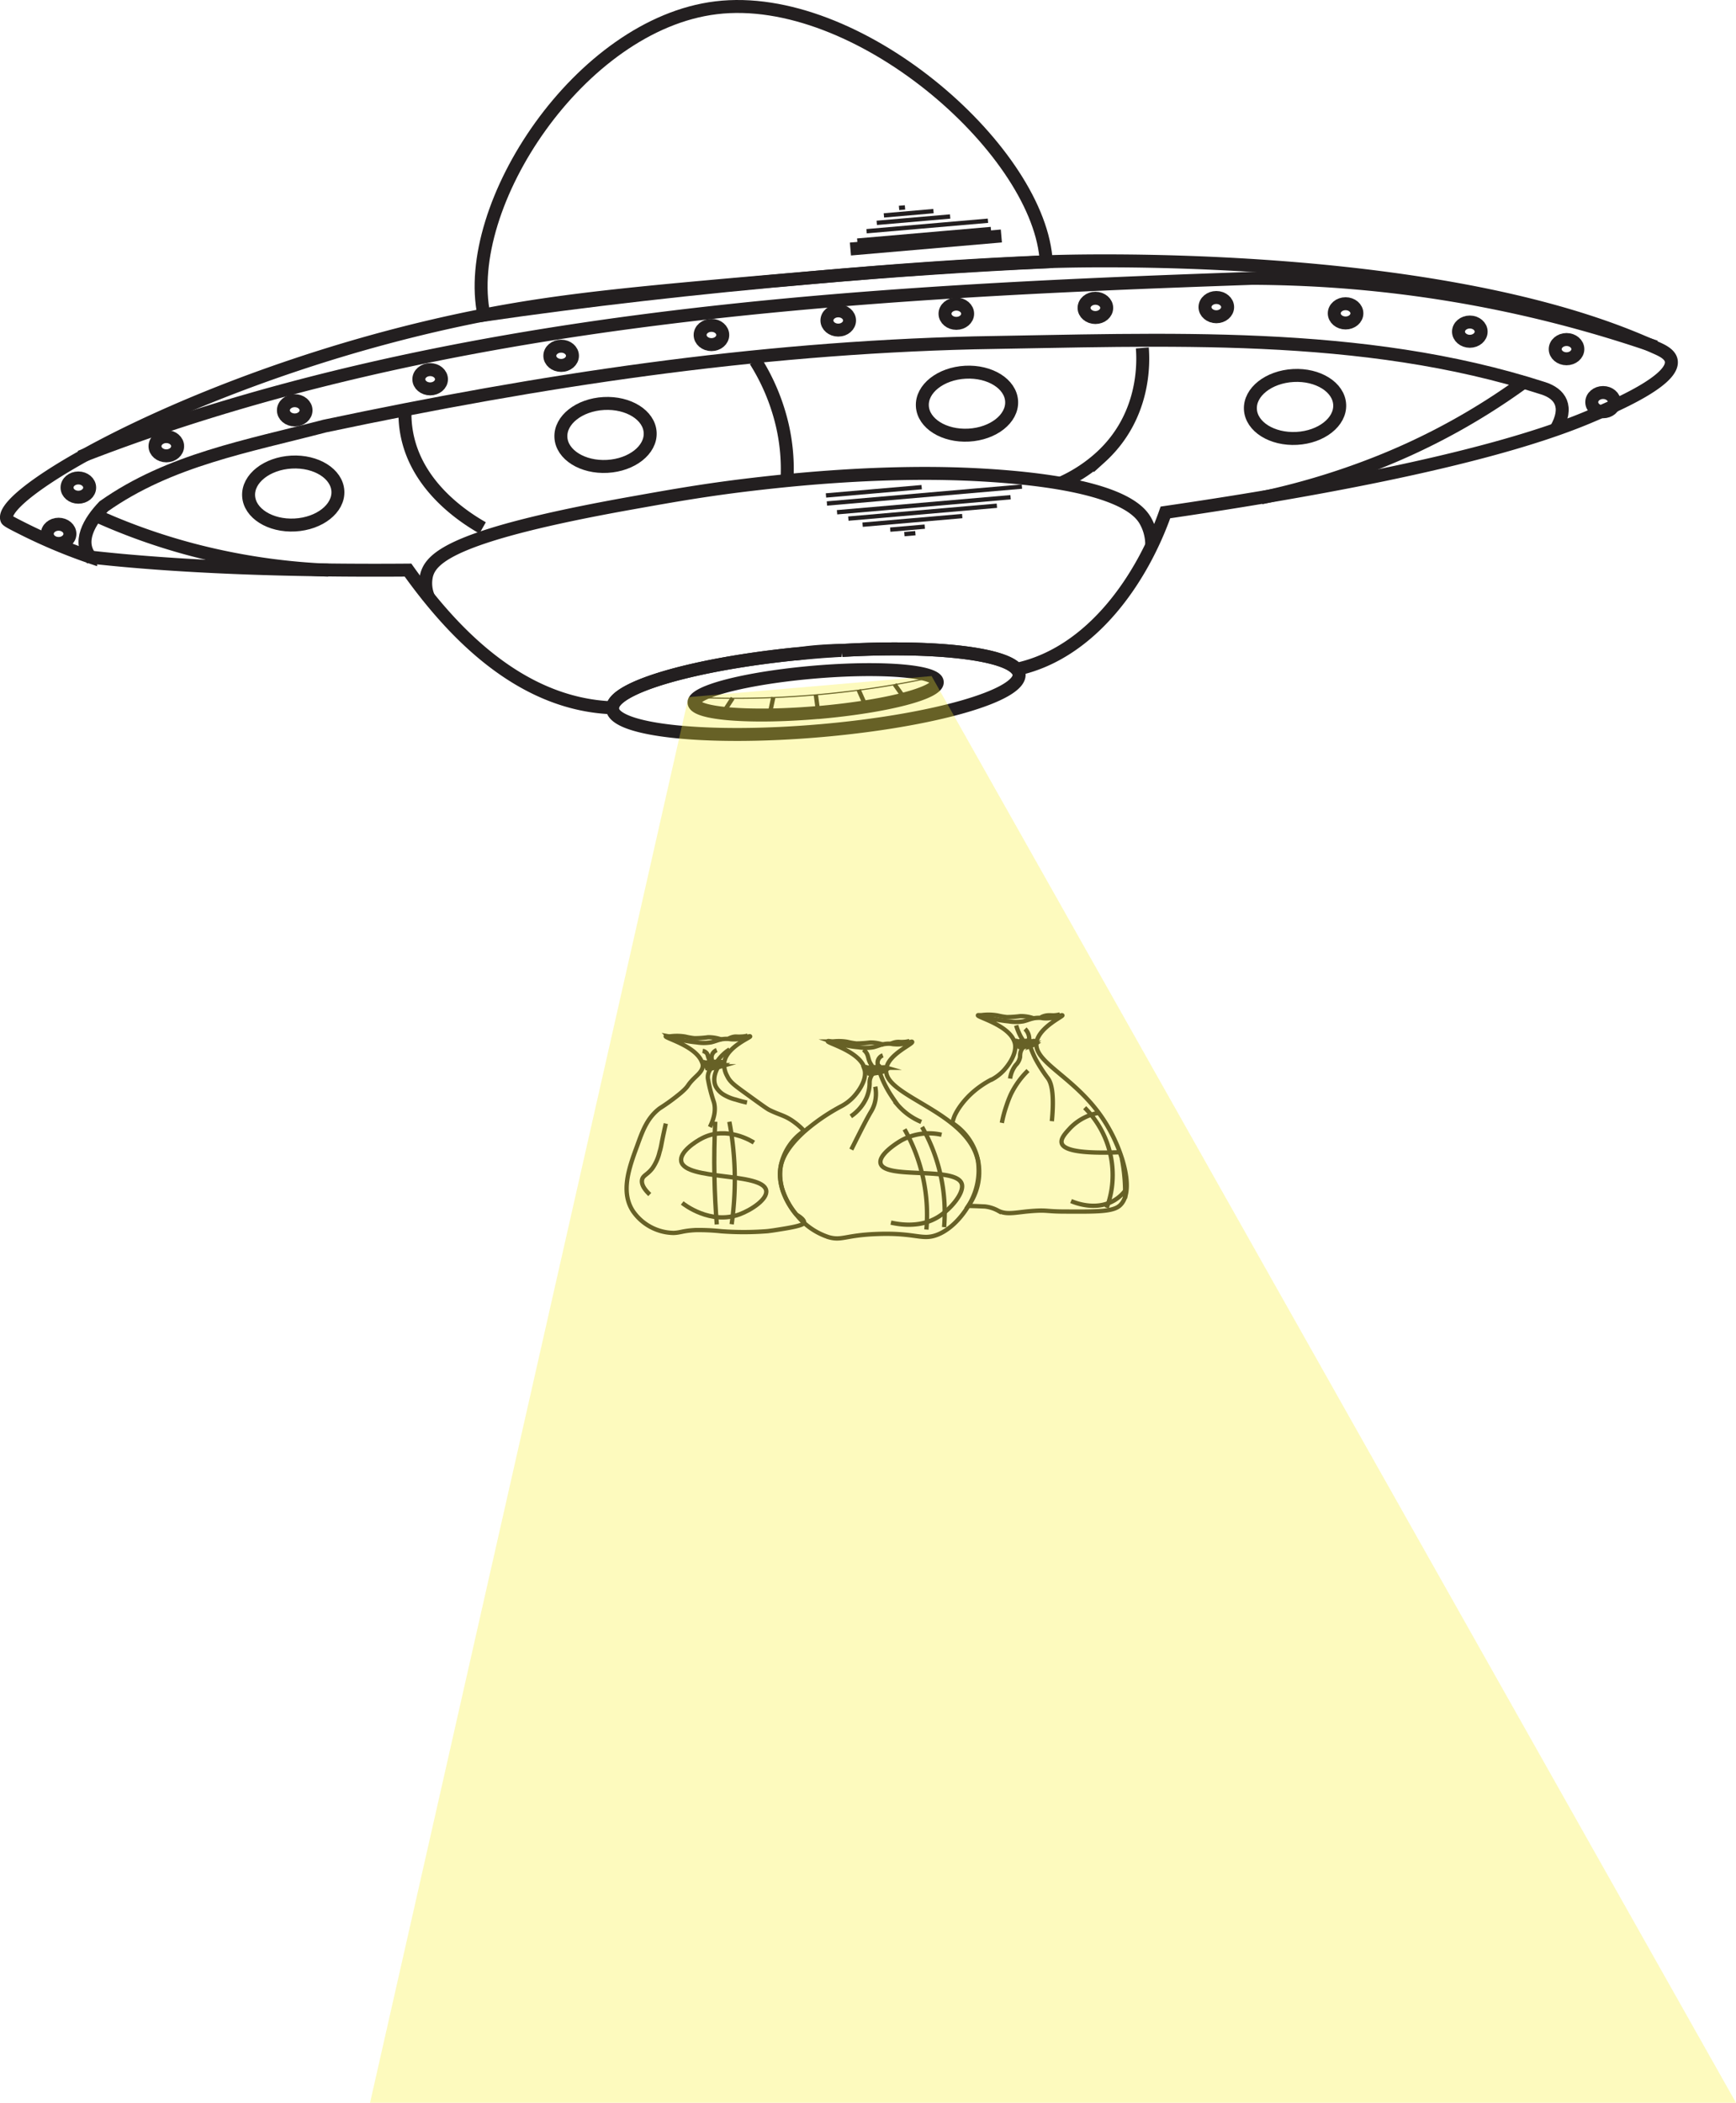 <svg id="Layer_1" data-name="Layer 1" xmlns="http://www.w3.org/2000/svg" viewBox="0 0 401.96 486.8"><defs><style>.cls-1,.cls-2,.cls-3,.cls-4{fill:none;stroke:#231f20;stroke-miterlimit:10;}.cls-1{stroke-width:3px;}.cls-3{stroke-width:0.25px;}.cls-4{stroke-width:0.75px;}.cls-5{fill:#f9ed32;opacity:0.32;}</style></defs><path class="cls-1" d="M385.44,85.94c1.1,4.62-13.39,10.75-19,13.12-24.73,10.46-69.84,18-98.09,22.13-5.31,15.14-16.9,32.4-34.19,36.26l-.25.05c-3.12-3.75-19.73-5.54-40.43-4.36a1.23,1.23,0,0,0-.27,0c-1.42,0-2.92.08-4.47.18-1.88.13-3.66.33-5.34.57a.84.84,0,0,0-.18,0c-24,2.38-42.69,7.8-42.9,12.53-21.89-.81-37.68-18.34-47.35-31.88-28.94.23-54.08-.82-73.49-3h0a125.34,125.34,0,0,1-15.39-6.44c-2.55-1.28-3.83-1.93-4-2.26-2.65-6.31,48.48-35.28,110.43-47.35,19.5-3.8,38.34-5.42,76-8.67,14.29-1.23,31.56-2.72,54.21-3.66,0,0,89.45-3.68,140.72,19.69C382.73,83.43,385.05,84.29,385.44,85.94Z" transform="translate(1.5 -2.56)"/><path class="cls-1" d="M240.67,62.12c0,.32.06.68.09,1.06-17.36.82-35.53,2-54.21,3.65-26.87,2.32-52.5,5.28-76,8.68C105.27,50.07,132.81,8.18,164.3,4.36,196.87.4,238.21,36.61,240.67,62.12Z" transform="translate(1.5 -2.56)"/><path class="cls-1" d="M180.72,113.76" transform="translate(1.5 -2.56)"/><path class="cls-2" d="M215.55,160.42c.31,2.57-12,5.74-27.6,7.09s-28.39.35-28.7-2.22c-.05-.42.23-.85.82-1.29,3-2.27,13.75-4.68,26.77-5.81s24.15-.6,27.6,1.11C215.13,159.63,215.5,160,215.55,160.42Z" transform="translate(1.5 -2.56)"/><path class="cls-1" d="M233.91,157.5c-3.12-3.75-19.73-5.54-40.43-4.36a1.23,1.23,0,0,0-.27,0c-2.27.12-4.57.28-6.92.49l-2.89.26a.84.84,0,0,0-.18,0c-24,2.38-42.69,7.8-42.9,12.53a.76.76,0,0,0,0,.3c.59,5,22.14,7.25,48.14,5s46.59-8.13,46-13.14A2.11,2.11,0,0,0,233.91,157.5Zm-46,10c-15.55,1.34-28.39.35-28.7-2.22-.05-.42.23-.85.82-1.29,3-2.27,13.75-4.68,26.77-5.81s24.15-.6,27.6,1.11c.69.33,1.06.7,1.11,1.12C215.86,163,203.51,166.16,188,167.51Z" transform="translate(1.5 -2.56)"/><path class="cls-1" d="M97.77,140.92a8.23,8.23,0,0,1-.48-5.24c1.1-4.1,6.54-9.37,47.44-16.66,10.25-1.83,18.17-3.24,30.12-4.58,26.5-3,43.59-2.29,49.54-2,33,1.69,38,8.33,39.36,10.76a11.23,11.23,0,0,1,1.42,5.63" transform="translate(1.5 -2.56)"/><path class="cls-2" d="M215.55,160.42c.31,2.57-12,5.74-27.6,7.09s-28.39.35-28.7-2.22c-.05-.42.23-.85.82-1.29,3-2.27,13.75-4.68,26.77-5.81s24.15-.6,27.6,1.11C215.13,159.63,215.5,160,215.55,160.42Z" transform="translate(1.5 -2.56)"/><path class="cls-3" d="M159.08,164a215.16,215.16,0,0,0,28.32-.58,211.35,211.35,0,0,0,28-4.29" transform="translate(1.5 -2.56)"/><line class="cls-2" x1="169.65" y1="161.61" x2="167.63" y2="164.71"/><line class="cls-2" x1="188.9" y1="160.81" x2="189.45" y2="164.95"/><line class="cls-2" x1="207.16" y1="158.45" x2="209.29" y2="161.45"/><line class="cls-2" x1="179.05" y1="161.43" x2="178.23" y2="165.28"/><line class="cls-2" x1="198.81" y1="159.72" x2="200.42" y2="163.36"/><path class="cls-1" d="M17.06,108.33C101.84,75.27,196.87,70.18,288.44,67a288.91,288.91,0,0,1,93.41,15.85" transform="translate(1.5 -2.56)"/><path class="cls-1" d="M19.82,132c-3.64-3.86-.55-8.82,2.72-12.24C37.81,109,55.83,105.88,73.67,101.2c50.23-10.61,99-18,150.35-19.27,44-.68,89.75-3.06,131.83,10.53,3.82,1.23,6,4.18,2.9,9.49" transform="translate(1.5 -2.56)"/><path class="cls-1" d="M173.41,86.09a48.58,48.58,0,0,1,5.74,13,45.3,45.3,0,0,1,1.57,14.72" transform="translate(1.5 -2.56)"/><path class="cls-1" d="M351.89,90.63a153.84,153.84,0,0,1-35,19.27,167.81,167.81,0,0,1-26.4,7.92" transform="translate(1.5 -2.56)"/><path class="cls-1" d="M20.94,122a141.72,141.72,0,0,0,27.23,9.08,147.74,147.74,0,0,0,26.36,3.48" transform="translate(1.5 -2.56)"/><path class="cls-1" d="M92.27,97.88a25,25,0,0,0,.86,7c3,11.15,13.14,17.62,17.12,19.89" transform="translate(1.5 -2.56)"/><path class="cls-1" d="M263,83.11c.25,3.22.78,15.87-9.75,25.39a34.67,34.67,0,0,1-9.32,6" transform="translate(1.5 -2.56)"/><ellipse class="cls-1" cx="66.41" cy="116.81" rx="10.35" ry="7.29" transform="translate(-4.75 1.22) rotate(-3.11)"/><ellipse class="cls-1" cx="222.41" cy="96" rx="10.35" ry="7.29" transform="translate(-3.39 9.66) rotate(-3.11)"/><ellipse class="cls-1" cx="138.71" cy="103.24" rx="10.35" ry="7.29" transform="translate(-3.9 5.13) rotate(-3.11)"/><ellipse class="cls-1" cx="298.36" cy="96.75" rx="10.35" ry="7.29" transform="translate(-3.31 13.79) rotate(-3.11)"/><ellipse class="cls-1" cx="371.18" cy="93.1" rx="2.62" ry="2.23"/><ellipse class="cls-1" cx="362.72" cy="80.83" rx="2.62" ry="2.23"/><ellipse class="cls-1" cx="194.09" cy="74.19" rx="2.62" ry="2.23"/><ellipse class="cls-1" cx="221.43" cy="72.63" rx="2.62" ry="2.23"/><ellipse class="cls-1" cx="253.63" cy="71.28" rx="2.62" ry="2.23"/><ellipse class="cls-1" cx="281.63" cy="71.1" rx="2.62" ry="2.23"/><ellipse class="cls-1" cx="311.56" cy="72.54" rx="2.62" ry="2.23"/><ellipse class="cls-1" cx="340.33" cy="76.78" rx="2.62" ry="2.23"/><ellipse class="cls-1" cx="18.14" cy="112.88" rx="2.62" ry="2.23"/><ellipse class="cls-1" cx="13.57" cy="123.59" rx="2.62" ry="2.23"/><ellipse class="cls-1" cx="38.51" cy="103.3" rx="2.62" ry="2.23"/><ellipse class="cls-1" cx="68.24" cy="94.99" rx="2.62" ry="2.23"/><ellipse class="cls-1" cx="99.6" cy="87.8" rx="2.62" ry="2.23"/><ellipse class="cls-1" cx="129.93" cy="82.37" rx="2.62" ry="2.23"/><ellipse class="cls-1" cx="164.73" cy="77.55" rx="2.62" ry="2.23"/><line class="cls-1" x1="196.91" y1="57.65" x2="231.86" y2="54.63"/><line class="cls-2" x1="198.49" y1="55.7" x2="229.44" y2="53.02"/><line class="cls-2" x1="200.65" y1="53.53" x2="228.75" y2="51.1"/><line class="cls-2" x1="203.01" y1="51.59" x2="220" y2="50.12"/><line class="cls-2" x1="204.66" y1="49.87" x2="216.14" y2="48.87"/><line class="cls-2" x1="208.17" y1="48.14" x2="209.55" y2="48.02"/><line class="cls-2" x1="191.47" y1="116.56" x2="236.62" y2="112.65"/><line class="cls-2" x1="193.81" y1="118.59" x2="233.99" y2="115.11"/><line class="cls-2" x1="196.43" y1="120.06" x2="230.82" y2="117.08"/><line class="cls-2" x1="199.73" y1="121.47" x2="222.8" y2="119.47"/><line class="cls-2" x1="206.13" y1="122.61" x2="214.12" y2="121.92"/><line class="cls-2" x1="209.4" y1="123.65" x2="211.95" y2="123.43"/><line class="cls-2" x1="191.25" y1="114.7" x2="213.41" y2="112.78"/><path class="cls-2" d="M222.69,281.77c-1.88,3.14-4.57,5.68-7.26,6.68-3.51,1.3-4.87-.54-13.75-.22-7.48.26-8.23,1.62-11.31.74a15.75,15.75,0,0,1-7.5-5.24c-2.75-3.32-4.37-7.59-3.58-11.25.65-3,3-5.74,5.5-8a45.3,45.3,0,0,1,8.48-5.81,10.72,10.72,0,0,0,2.93-2.25c.43-.48,3-3.36,2.54-6a4.4,4.4,0,0,0-.18-.62l.2,0a.61.61,0,0,1,.33,0c.07,0,.09.07.15.09a.55.55,0,0,0,.42,0c.36-.11.46.08,1,0,.2,0,.15-.05.4-.08a5,5,0,0,1,.87-.06,1.1,1.1,0,0,1,.51.13c.06,0,.23.11.34.05s.05-.05.08-.09.15-.07.44,0a4.11,4.11,0,0,1,.43.1c-.73,4,6.88,6.82,13.22,11.24,3.78,2.64,7.12,5.84,8,10.16A15.45,15.45,0,0,1,222.69,281.77Z" transform="translate(1.5 -2.56)"/><path class="cls-2" d="M209.7,243.75c.31.46-5.36,2.83-5.94,6a4.11,4.11,0,0,0-.43-.1c-.29,0-.38,0-.44,0s0,.06-.08.09-.28,0-.34-.05a1.1,1.1,0,0,0-.51-.13,5,5,0,0,0-.87.06c-.25,0-.2.06-.4.08-.57,0-.67-.14-1,0a.55.55,0,0,1-.42,0c-.06,0-.08-.06-.15-.09a.61.61,0,0,0-.33,0l-.2,0c-1.4-3.77-8.59-5.57-8.42-6,0-.07.29-.05.57,0l.32.07a26.44,26.44,0,0,0,6.2,1.32,10.67,10.67,0,0,0,3.44,0c.87-.21,1.52-.53,2.39-.7h0a6.22,6.22,0,0,1,1.22-.12c.66,0,.65.1,1.35.13C208,244.53,209.54,243.51,209.7,243.75Z" transform="translate(1.5 -2.56)"/><path class="cls-2" d="M186.45,239.48" transform="translate(1.5 -2.56)"/><path class="cls-2" d="M190.49,243.8a11.76,11.76,0,0,1,4.14-.06,17.46,17.46,0,0,0,2.15.39,27.18,27.18,0,0,0,3.16-.22,8.68,8.68,0,0,1,3.17.54" transform="translate(1.5 -2.56)"/><path class="cls-2" d="M204.68,244.25a3.92,3.92,0,0,1,1.53-.47c.52-.05.79.05,1.41,0a5.88,5.88,0,0,0,1.48-.22" transform="translate(1.5 -2.56)"/><path class="cls-2" d="M198.56,249.73l-.28,0" transform="translate(1.5 -2.56)"/><path class="cls-2" d="M199.18,251.08a.83.83,0,0,1,.49,0l.13.06a1.11,1.11,0,0,0,.78,0c.49-.11,1.07-.2,1.31-.23l.33-.06.33-.09.43-.14a2.34,2.34,0,0,0,.51-.27l-.26,0-.21,0a2.19,2.19,0,0,0-.37,0,16.87,16.87,0,0,1-1.94.12,5.06,5.06,0,0,0-.87,0,1.27,1.27,0,0,1-.3,0h-.25l-.56-.07" transform="translate(1.5 -2.56)"/><path class="cls-2" d="M216.08,255.62" transform="translate(1.5 -2.56)"/><path class="cls-2" d="M219.8,257.35" transform="translate(1.5 -2.56)"/><path class="cls-2" d="M200.69,249.74c-.22-.32-.44-.66-.65-1-.6-1.08-.42-1.84-1.08-2.65a2.75,2.75,0,0,0-.54-.52" transform="translate(1.5 -2.56)"/><path class="cls-2" d="M202,249.6a1.87,1.87,0,0,1-.21-1.57,1.89,1.89,0,0,1,1.12-1.15" transform="translate(1.5 -2.56)"/><path class="cls-2" d="M200.58,251.14a3.55,3.55,0,0,0-.64,1.27,3.72,3.72,0,0,0-.08,1,9,9,0,0,1-.71,3.25A10.24,10.24,0,0,1,195.5,261" transform="translate(1.5 -2.56)"/><path class="cls-2" d="M202.22,250.85a22.11,22.11,0,0,0,1.15,2.77,24.68,24.68,0,0,0,1.42,2.48c.58.9,1.21,1.79,1.56,2.25a14.73,14.73,0,0,0,5.46,3.94" transform="translate(1.5 -2.56)"/><path class="cls-2" d="M201.16,254.13a8.37,8.37,0,0,1-.18,4,7.78,7.78,0,0,1-.74,1.68c-1,1.65-2.46,4.54-4.62,8.88" transform="translate(1.5 -2.56)"/><path class="cls-2" d="M216.51,265.26a13.24,13.24,0,0,0-9.3,1.31c-1.39.8-5.33,3.41-4.81,5.34,1,3.76,17.59.57,18.8,4.75.58,2-2.4,5.66-5.29,7.51a10.13,10.13,0,0,1-1.12.63c-1.34.67-4.64,2-10,.8" transform="translate(1.5 -2.56)"/><path class="cls-2" d="M207.94,264A40.13,40.13,0,0,1,213,287.2" transform="translate(1.5 -2.56)"/><path class="cls-2" d="M212,263.46a40.13,40.13,0,0,1,5.1,23.19" transform="translate(1.5 -2.56)"/><path class="cls-2" d="M259.13,278.08a9.21,9.21,0,0,1-2.63,2.37c-4.31,2.55-9.26.48-10,.16" transform="translate(1.5 -2.56)"/><path class="cls-2" d="M253.15,260.15a12.13,12.13,0,0,0-6.82,3.52c-1,1.08-2.3,2.43-2,3.53.34,1.27,2.9,2.54,13.45,2.11" transform="translate(1.5 -2.56)"/><path class="cls-2" d="M249.65,259a22.16,22.16,0,0,1,5,7.67,21.93,21.93,0,0,1,1.3,10.72,21.24,21.24,0,0,1-1.21,4.79" transform="translate(1.5 -2.56)"/><path class="cls-2" d="M258.26,270.79A40.87,40.87,0,0,1,259,280" transform="translate(1.5 -2.56)"/><path class="cls-2" d="M257.88,281.56c-1.57,1.54-5.3,1.52-12.76,1.48-4.14,0-4.07-.35-7-.17-4.29.26-6.27,1.06-8.46,0a8.32,8.32,0,0,0-3.08-1l-2.08-.09-1.78-.05A13.48,13.48,0,0,0,219,262.54a11.93,11.93,0,0,1,.48-1.55s1.95-5,8.49-8.46l.08,0a10.5,10.5,0,0,0,2.94-2.25c.42-.48,3-3.36,2.53-6.05a3.38,3.38,0,0,0-.18-.62c-1.4-3.77-8.59-5.57-8.41-6,0-.07.28-.05.56,0l.33.08a27,27,0,0,0,6.2,1.31,10.32,10.32,0,0,0,3.43,0c.87-.2,1.52-.52,2.38-.7h0a7.55,7.55,0,0,1,1.25-.11c.67,0,.65.1,1.35.12,2.4.09,3.89-.93,4.06-.69s-5.19,2.68-5.94,6c-1.16,5.19,10.09,8.41,16.69,20.17C258.51,269.53,261.19,278.33,257.88,281.56Z" transform="translate(1.5 -2.56)"/><path class="cls-4" d="M221.28,233.33" transform="translate(1.5 -2.56)"/><path class="cls-2" d="M225.31,237.64a12,12,0,0,1,4.15,0,17.15,17.15,0,0,0,2.15.38,25,25,0,0,0,3.15-.22,8.78,8.78,0,0,1,3.18.55" transform="translate(1.5 -2.56)"/><path class="cls-2" d="M239.51,238.09a3.92,3.92,0,0,1,1.53-.47c.52-.05.78,0,1.41,0a6.19,6.19,0,0,0,1.47-.22" transform="translate(1.5 -2.56)"/><path class="cls-2" d="M233.11,243.6a2.47,2.47,0,0,0,.48-.07.58.58,0,0,1,.32,0c.08,0,.1.07.16.09a.55.55,0,0,0,.42,0c.36-.12.46.08,1,0,.2,0,.15,0,.39-.07a2.42,2.42,0,0,1,1.39.06c.06,0,.23.12.34.05s0-.05.08-.08.14-.08.43,0a2.63,2.63,0,0,1,.44.09" transform="translate(1.5 -2.56)"/><path class="cls-2" d="M234,244.92a.83.83,0,0,1,.49,0l.12.07a1.26,1.26,0,0,0,.79,0,12.8,12.8,0,0,1,1.31-.24l.32-.06.33-.09.44-.14a2.34,2.34,0,0,0,.51-.27l-.27-.05-.2,0a1.32,1.32,0,0,0-.37,0,15.6,15.6,0,0,1-1.95.11,5.07,5.07,0,0,0-.87,0,1.19,1.19,0,0,1-.3,0h-.24l-.56-.07" transform="translate(1.5 -2.56)"/><path class="cls-2" d="M250.91,249.46" transform="translate(1.5 -2.56)"/><path class="cls-2" d="M254.62,251.19" transform="translate(1.5 -2.56)"/><path class="cls-2" d="M235.52,243.58a11,11,0,0,1-.65-1,13.41,13.41,0,0,1-1.08-2.64h0" transform="translate(1.5 -2.56)"/><path class="cls-2" d="M236.79,243.44a3.2,3.2,0,0,0-.95-2.67" transform="translate(1.5 -2.56)"/><path class="cls-2" d="M235.41,245a3.12,3.12,0,0,0-.64,1.27,5.15,5.15,0,0,0-.08,1,3.48,3.48,0,0,1-1,1.86,6.61,6.61,0,0,0-1.31,3.13" transform="translate(1.5 -2.56)"/><path class="cls-2" d="M237,244.69a23,23,0,0,0,1.15,2.78,27.64,27.64,0,0,0,1.43,2.47c.79,1.24,1.45,2.1,1.56,2.25.84,1.14,1.51,3.71.91,9.93" transform="translate(1.5 -2.56)"/><path class="cls-2" d="M236.53,250.4a19.76,19.76,0,0,0-4,5.56,27.35,27.35,0,0,0-1,2.6,29.65,29.65,0,0,0-1.06,3.95" transform="translate(1.5 -2.56)"/><path class="cls-2" d="M179.29,272.48a12.09,12.09,0,0,0,.46,5.75,17.58,17.58,0,0,0,3.12,5.5c1.68,1,1.87,1.59,1.8,1.9s-.77.75-4.72,1.39c-2,.33-3,.49-4,.58a69.56,69.56,0,0,1-10.46,0,48,48,0,0,0-5.94-.27c-3,.15-3.54.63-5.14.66a11.66,11.66,0,0,1-9.32-5c-2.93-4.43-1-9.93.94-15.16,1.25-3.48,2.34-6.5,5.23-8.69a46.51,46.51,0,0,0,5-3.66c2.13-1.88,1-1.41,3.35-3.66.71-.68,1.72-1.61,1.61-2.74a1.92,1.92,0,0,0-.18-.62h0c-1.39-3.76-8.58-5.56-8.4-6,0-.08.27-.06.56,0a2,2,0,0,1,.33.09,28,28,0,0,0,6.2,1.31,10.27,10.27,0,0,0,3.43,0c.87-.2,1.53-.52,2.38-.69h0a6.42,6.42,0,0,1,1.24-.11c.66,0,.65.09,1.34.11,2.4.1,3.9-.93,4.07-.68s-5.43,2.41-6,6a5.48,5.48,0,0,0,.66,3.13c.65,1.37,1.56,2.06,3.81,3.7,3.58,2.59,5.37,3.89,5.9,4.16,2.51,1.26,3.72,1.27,5.89,2.89a15.55,15.55,0,0,1,2.24,2A12.78,12.78,0,0,0,179.29,272.48Z" transform="translate(1.5 -2.56)"/><path class="cls-2" d="M255.28,263.77" transform="translate(1.5 -2.56)"/><path class="cls-2" d="M153,242.59a11.76,11.76,0,0,1,4.14-.06,16.05,16.05,0,0,0,2.15.38,23.39,23.39,0,0,0,3.16-.22,9,9,0,0,1,3.18.55" transform="translate(1.5 -2.56)"/><path class="cls-2" d="M167.22,243a3.84,3.84,0,0,1,1.52-.47c.53,0,.79.05,1.41,0a5.8,5.8,0,0,0,1.48-.22" transform="translate(1.5 -2.56)"/><path class="cls-2" d="M160.81,248.55a3.32,3.32,0,0,0,.49-.08.57.57,0,0,1,.32,0c.08,0,.09.06.16.09a.58.58,0,0,0,.41-.05c.36-.11.47.08,1,0,.2,0,.14,0,.39-.07a2.51,2.51,0,0,1,1.39.06c.06,0,.22.12.34.05s0,0,.08-.08.14-.07.43,0a2.53,2.53,0,0,1,.43.1" transform="translate(1.5 -2.56)"/><path class="cls-2" d="M161.71,249.87a.83.83,0,0,1,.49,0l.13.06a1.17,1.17,0,0,0,.78,0c.5-.11,1.07-.21,1.32-.24l.32-.05.33-.1.44-.13a2.49,2.49,0,0,0,.51-.28l-.27,0-.2,0a1.3,1.3,0,0,0-.37,0,15.6,15.6,0,0,1-1.95.11,6.32,6.32,0,0,0-.87,0s-.14,0-.3,0h-.25l-.55-.08" transform="translate(1.5 -2.56)"/><path class="cls-2" d="M178.61,254.4" transform="translate(1.5 -2.56)"/><path class="cls-2" d="M182.33,256.13" transform="translate(1.5 -2.56)"/><path class="cls-2" d="M163.23,248.52a3.75,3.75,0,0,1-.66-1c-.21-.53-.18-.83-.44-1.15a1.68,1.68,0,0,0-.94-.53" transform="translate(1.5 -2.56)"/><path class="cls-2" d="M164.49,248.38a9.67,9.67,0,0,1,1.48-1.74,9.08,9.08,0,0,1,1.47-1.13" transform="translate(1.5 -2.56)"/><path class="cls-2" d="M163.11,249.93a3.32,3.32,0,0,0-.63,1.27,3.06,3.06,0,0,0-.08,1,35.6,35.6,0,0,0,1.4,5.51c.34,1.21.41,3.07-.93,5.76" transform="translate(1.5 -2.56)"/><path class="cls-2" d="M171.46,257.81a25.58,25.58,0,0,1-2.57-.68A10,10,0,0,1,166.1,256a5,5,0,0,1-1.84-1.87c-1-2,.32-4.21.49-4.49" transform="translate(1.5 -2.56)"/><path class="cls-2" d="M152.67,262.67c-.11.46-.27,1.16-.45,2-.65,3-.61,3.35-1,4.57a10.73,10.73,0,0,1-1.67,3.79c-1.18,1.53-2.15,1.61-2.38,2.63-.14.67,0,1.76,1.78,3.44" transform="translate(1.5 -2.56)"/><path class="cls-2" d="M163.55,248.38a1.84,1.84,0,0,1-.21-1.56,1.92,1.92,0,0,1,1.12-1.16" transform="translate(1.5 -2.56)"/><path class="cls-2" d="M173.06,267.07c-.31-.2-6.23-4-12-1-1.66.85-5.25,3.23-4.82,5.35.92,4.49,18.84,2.47,19.66,6.71.4,2.07-3.52,4.58-6.15,5.55-6.75,2.48-12.85-2.28-13.29-2.63" transform="translate(1.5 -2.56)"/><path class="cls-2" d="M164.11,262.24c-.2,4-.28,8.28-.19,12.78.08,3.84.27,7.5.55,11" transform="translate(1.5 -2.56)"/><path class="cls-2" d="M167.38,262.25a72.41,72.41,0,0,1,1.26,12.95,74.59,74.59,0,0,1-.73,10.78" transform="translate(1.5 -2.56)"/><path class="cls-2" d="M225.18,301.43" transform="translate(1.5 -2.56)"/><path class="cls-2" d="M232.2,285.17" transform="translate(1.5 -2.56)"/><polyline class="cls-5" points="215.71 156.52 401.96 486.8 85.68 486.8 159.41 161.39"/></svg>
